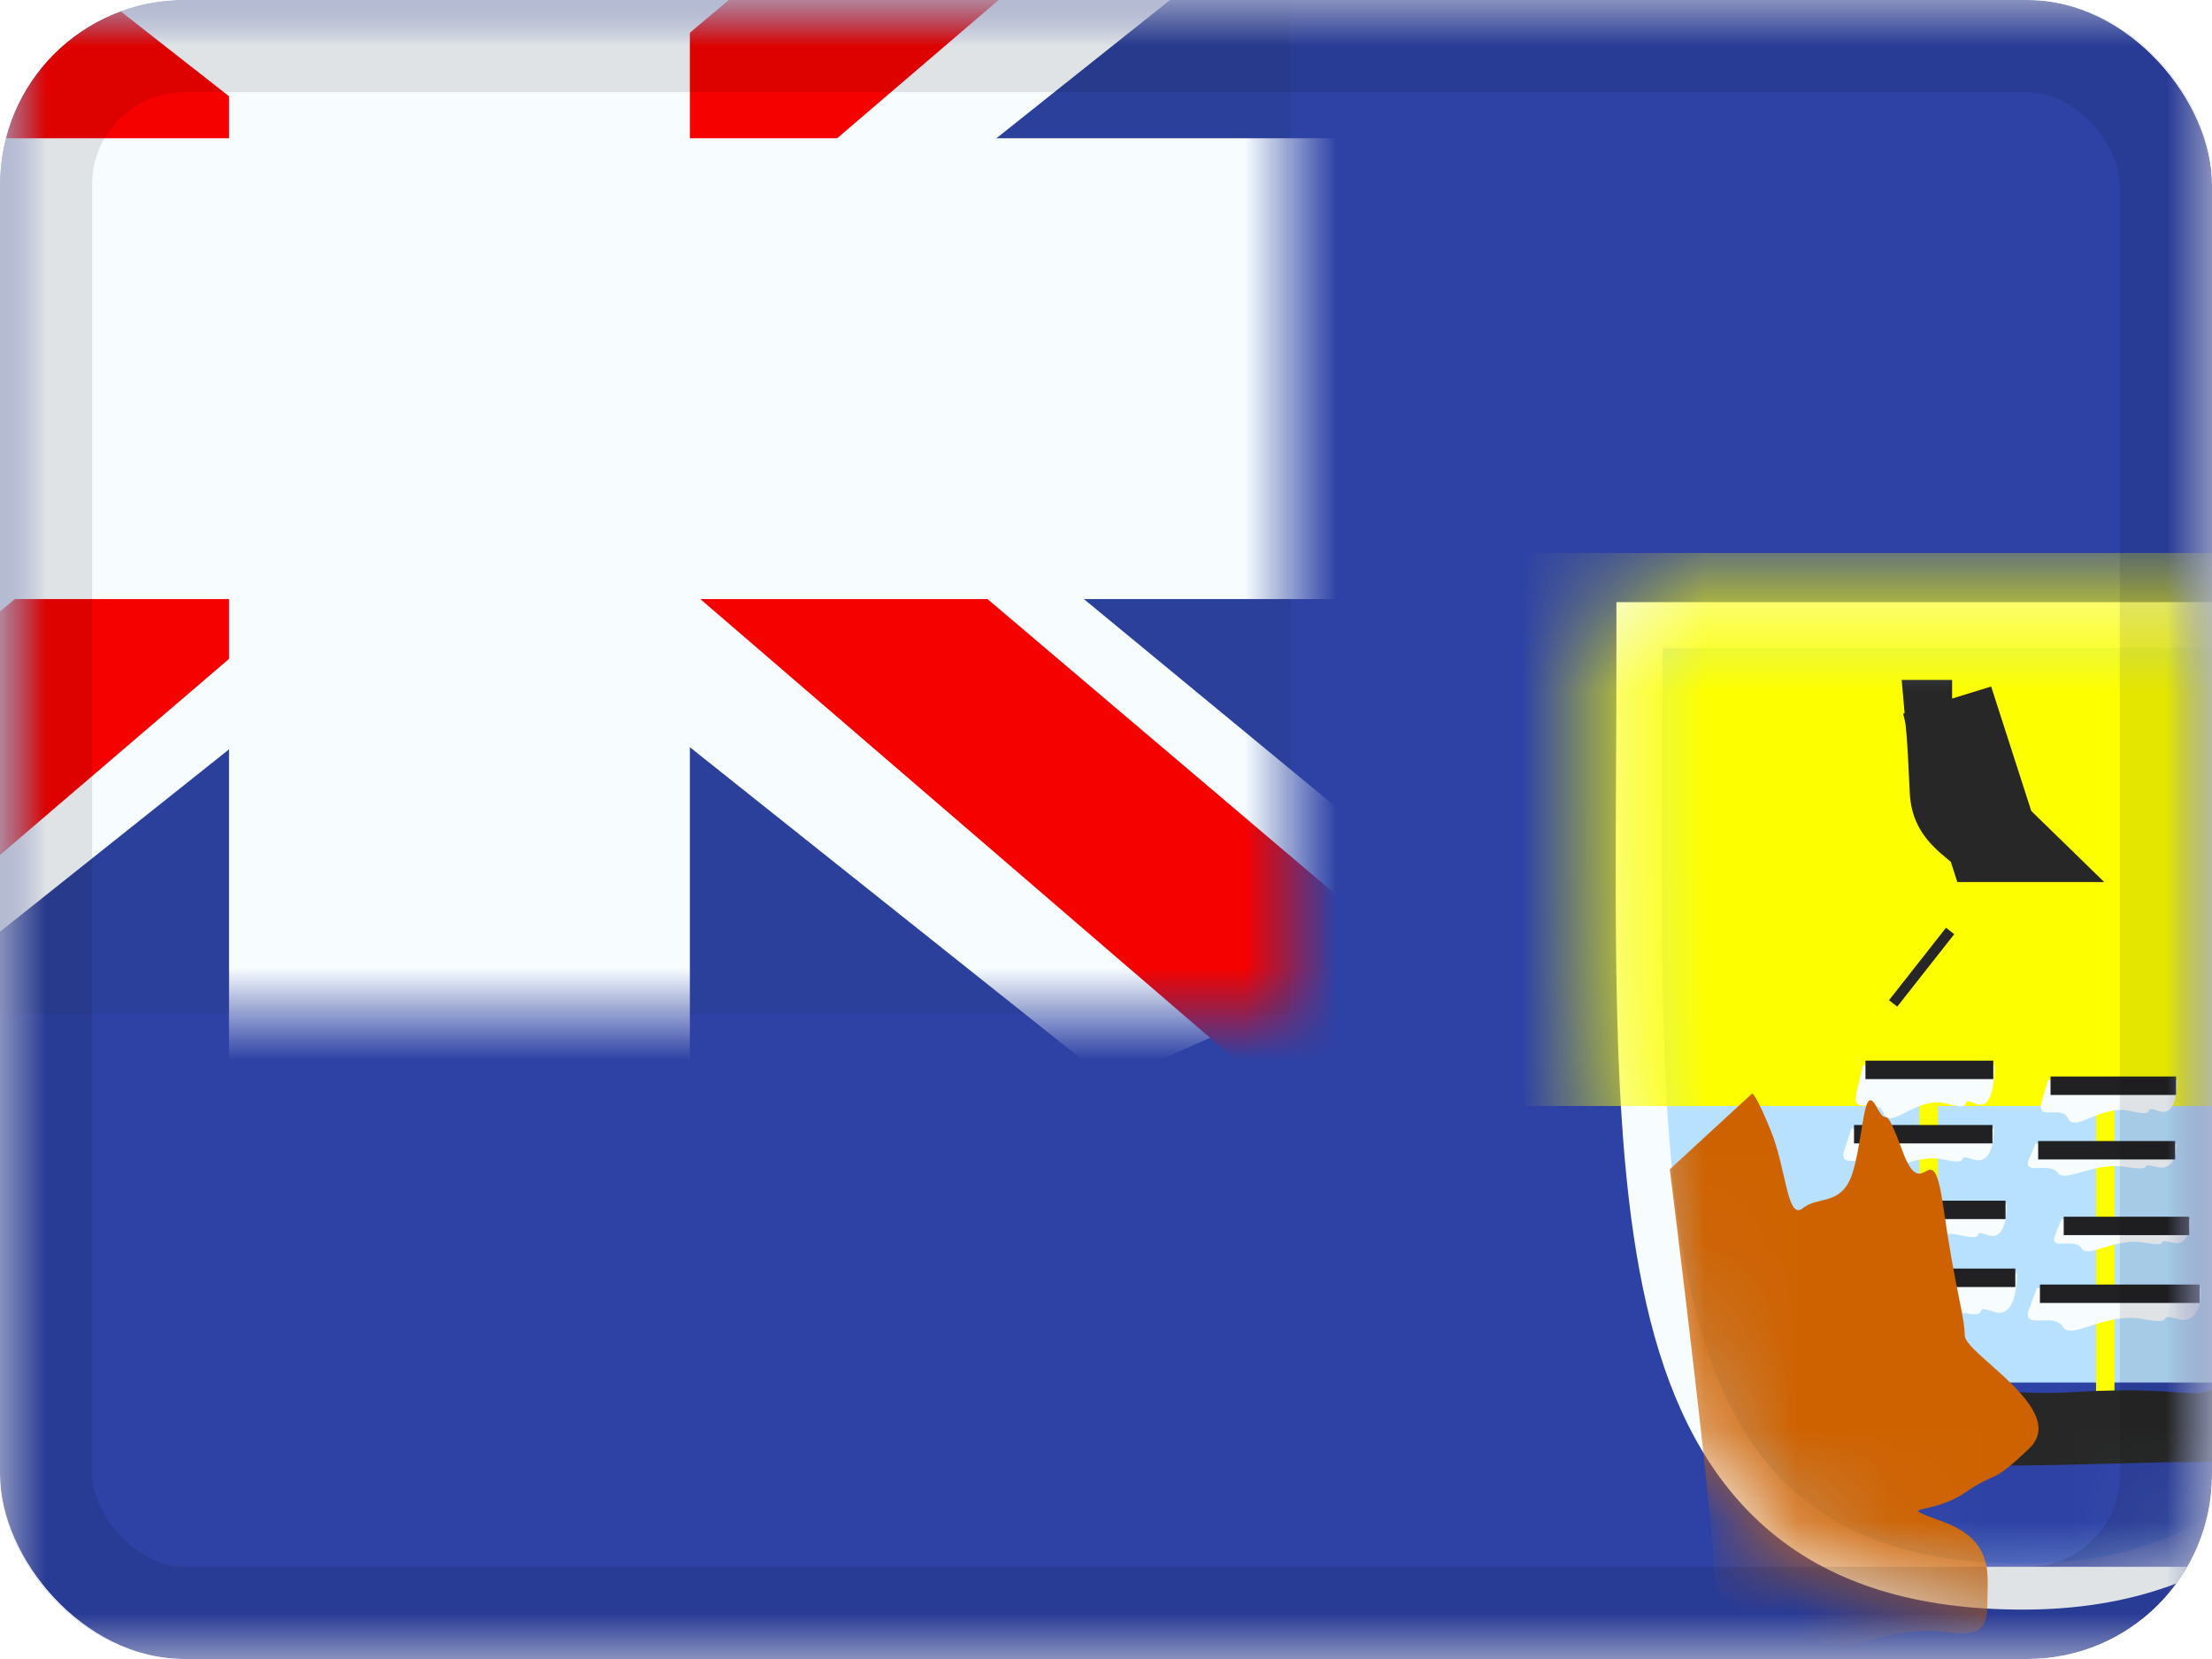 <svg xmlns="http://www.w3.org/2000/svg" fill="none" viewBox="0 0 24 18"><g clip-path="url(#a)"><mask id="b" width="24" height="18" x="0" y="0" maskUnits="userSpaceOnUse" style="mask-type:luminance"><path fill="#fff" d="M0 0h24v18H0z"/></mask><g mask="url(#b)"><path fill="#2E42A5" fill-rule="evenodd" d="M0 0v18h24V0z" clip-rule="evenodd"/><mask id="c" width="24" height="18" x="0" y="0" maskUnits="userSpaceOnUse" style="mask-type:luminance"><path fill="#fff" fill-rule="evenodd" d="M0 0v18h24V0z" clip-rule="evenodd"/></mask><g mask="url(#c)"><path fill="#2B409A" d="M-4-3h18v14H-4z"/><mask id="d" width="18" height="14" x="-4" y="-3" maskUnits="userSpaceOnUse" style="mask-type:luminance"><path fill="#fff" d="M-4-3h18v14H-4z"/></mask><g mask="url(#d)"><path fill="#F7FCFF" d="m-6.004 10 3.96 1.737L14.09-1.111l2.09-2.582-4.237-.58-6.58 5.536-5.296 3.73z"/><path fill="#F50100" d="m-5.462 11.217 2.018 1.008L15.429-3.933h-2.833z"/><path fill="#F7FCFF" d="m16.004 10-3.961 1.737L-4.09-1.111l-2.09-2.582 4.236-.58 6.58 5.536 5.297 3.73z"/><path fill="#F50100" d="m15.869 10.873-2.018 1.009-8.037-6.918-2.382-.773-9.813-7.875h2.834L6.26 4.004l2.605.927z"/><mask id="e" width="22" height="18" x="-6" y="-5" fill="#000" maskUnits="userSpaceOnUse"><path fill="#fff" d="M-6-5h22v18H-6z"/><path fill-rule="evenodd" d="M5.985-3h-2v6H-4v2h7.985v6h2V5H14V3H5.985z" clip-rule="evenodd"/></mask><path fill="#F50100" fill-rule="evenodd" d="M5.985-3h-2v6H-4v2h7.985v6h2V5H14V3H5.985z" clip-rule="evenodd"/><path fill="#F7FCFF" d="M3.985-3v-1.5h-1.5V-3zm2 0h1.5v-1.5h-1.5zm-2 6v1.5h1.5V3zM-4 3V1.5h-1.5V3zm0 2h-1.5v1.5H-4zm7.985 0h1.5V3.5h-1.5zm0 6h-1.5v1.5h1.5zm2 0v1.5h1.5V11zm0-6V3.5h-1.5V5zM14 5v1.5h1.5V5zm0-2h1.5V1.5H14zM5.985 3h-1.5v1.5h1.5zm-2-4.5h2v-3h-2zm1.5 4.5v-6h-3v6zM-4 4.5h7.985v-3H-4zm1.5.5V3h-3v2zm6.485-1.5H-4v3h7.985zm1.5 7.5V5h-3v6zm.5-1.5h-2v3h2zM4.485 5v6h3V5zM14 3.5H5.985v3H14zM12.5 3v2h3V3zM5.985 4.5H14v-3H5.985zM4.485-3v6h3v-6z" mask="url(#e)"/></g><path fill="#B7E1FF" stroke="#F7FCFF" stroke-width=".5" d="M18.038 6.783h-.25v.25q0 .65-.004 1.271c-.005.988-.009 1.917.014 2.77.033 1.213.122 2.292.351 3.194.23.902.605 1.647 1.227 2.164.625.52 1.466.782 2.574.782 1.12 0 1.985-.327 2.634-.919.645-.586 1.055-1.412 1.311-2.37.51-1.907.436-4.43.294-6.907l-.013-.235z"/><mask id="f" width="10" height="12" x="17" y="6" maskUnits="userSpaceOnUse" style="mask-type:luminance"><path fill="#fff" stroke="#fff" stroke-width=".5" d="M18.038 6.783h-.25v.25q0 .65-.004 1.271c-.005.988-.009 1.917.014 2.77.033 1.213.122 2.292.351 3.194.23.902.605 1.647 1.227 2.164.625.52 1.466.782 2.574.782 1.12 0 1.985-.327 2.634-.919.645-.586 1.055-1.412 1.311-2.37.51-1.907.436-4.43.294-6.907l-.013-.235z"/></mask><g mask="url(#f)"><path fill="#2E42A5" d="M20 15h6v2h-6z"/><g filter="url(#g)"><path fill="#FDFF00" d="M16 5h12v6H16z"/></g><path fill="#F7FCFF" stroke="#272727" d="M21.18 7.877a1.4 1.4 0 0 0-.052-.275l.473 1.468a2 2 0 0 0-.125-.112l-.019-.016-.078-.066c-.1-.091-.15-.159-.158-.288l-.015-.291a9 9 0 0 0-.027-.42Zm-.375 2.582.089.07z"/><path fill="#FDFF00" d="M20.826 11.044h.2V15h-.2z"/><path fill="#F7FCFF" fill-rule="evenodd" d="M20.1 13.813h1.783s.017.514-.253.419c-.271-.095.027.095-.385 0s-.775.299-.867.102-.45.056-.364-.233z" clip-rule="evenodd"/><path fill="#212123" d="M20.133 13.764h1.733v.2h-1.733z"/><path fill="#F7FCFF" fill-rule="evenodd" d="M20.347 13.065h1.426s.014.412-.203.336c-.216-.076.022.076-.307 0-.33-.076-.62.239-.694.081s-.36.045-.291-.186z" clip-rule="evenodd"/><path fill="#212123" d="M20.373 13.027h1.387v.2h-1.387z"/><path fill="#F7FCFF" fill-rule="evenodd" d="M20.087 12.245h1.545s.015.412-.22.335.024.076-.333 0-.671.24-.751.082-.39.044-.316-.186z" clip-rule="evenodd"/><path fill="#212123" d="M20.116 12.206h1.502v.2h-1.502z"/><path fill="#F7FCFF" fill-rule="evenodd" d="M20.214 11.556h1.426s.014.515-.203.42c-.216-.096.022.095-.308 0-.33-.096-.62.298-.693.101-.074-.197-.36.056-.291-.232z" clip-rule="evenodd"/><path fill="#212123" d="M20.24 11.508h1.387v.2H20.24z"/><path fill="#FDFF00" d="M22.742 11.544h.2V15.5h-.2z"/><path fill="#F7FCFF" fill-rule="evenodd" d="M22.1 13.976h1.783s.017.411-.253.335c-.271-.076.027.076-.385 0s-.775.24-.867.082-.45.044-.364-.187z" clip-rule="evenodd"/><path fill="#212123" d="M22.133 13.937h1.733v.2h-1.733z"/><path fill="#F7FCFF" fill-rule="evenodd" d="M22.365 13.23h1.4s.014.309-.199.252.021.057-.302 0c-.324-.057-.609.18-.681.061-.073-.118-.354.034-.286-.14z" clip-rule="evenodd"/><path fill="#212123" d="M22.391 13.201h1.362v.2h-1.362z"/><path fill="#F7FCFF" fill-rule="evenodd" d="M22.086 12.41h1.528s.015.309-.217.251.023.058-.33 0c-.353-.057-.664.18-.743.062-.08-.119-.386.033-.312-.14z" clip-rule="evenodd"/><path fill="#212123" d="M22.114 12.38H23.6v.2h-1.486z"/><path fill="#F7FCFF" fill-rule="evenodd" d="M22.221 11.72h1.401s.014.41-.199.335c-.213-.076.021.076-.302 0-.324-.076-.609.239-.681.081s-.354.045-.287-.186z" clip-rule="evenodd"/><path fill="#212123" d="M22.248 11.68h1.362v.2h-1.362z"/><path fill="#272727" fill-rule="evenodd" d="M20.185 14.687s.926.503 2.337.416c1.411-.086 1.31.186 1.676-.202.366-.387.398-.3.855-.504s.522-.396.757-.396c.236 0 2.742-.1 2.742-.1s-.229.206-.229.496.153.32 0 .583-.326.614-.548.716-3.218.167-3.981.167c-.765 0-2.334.085-2.514 0s-1.095-1.176-1.095-1.176" clip-rule="evenodd"/><path fill="#CE6201" fill-rule="evenodd" d="m18.118 12.686.893-.822s.039 0 .205.411.174.974.346.833c.173-.14.439-.01.55-.422.113-.411.106-.944.248-.677s.058-.123.285.488.317-.263.442.611c.124.875.23 1.176.23 1.38s1.137.809.701 1.226-.313.22-.701.483c-.388.262-.786.11-.23.316.555.206.476.58.476.855 0 .276-.035.4-.476.337-.442-.061-.98.159-1.087.159s-1.403-.264-1.403-.808c0-.543-.48-4.37-.48-4.37" clip-rule="evenodd"/></g></g></g></g><rect width="23" height="17" x=".5" y=".5" stroke="#000" stroke-opacity=".1" rx="1.5"/><defs><clipPath id="a"><rect width="24" height="18" fill="#fff" rx="2"/></clipPath><filter id="g" width="12" height="7" x="16" y="5" color-interpolation-filters="sRGB" filterUnits="userSpaceOnUse"><feFlood flood-opacity="0" result="BackgroundImageFix"/><feColorMatrix in="SourceAlpha" result="hardAlpha" values="0 0 0 0 0 0 0 0 0 0 0 0 0 0 0 0 0 0 127 0"/><feOffset dy="1"/><feColorMatrix values="0 0 0 0 0 0 0 0 0 0 0 0 0 0 0 0 0 0 0.5 0"/><feBlend in2="BackgroundImageFix" result="effect1_dropShadow_701_20450"/><feBlend in="SourceGraphic" in2="effect1_dropShadow_701_20450" result="shape"/></filter></defs></svg>